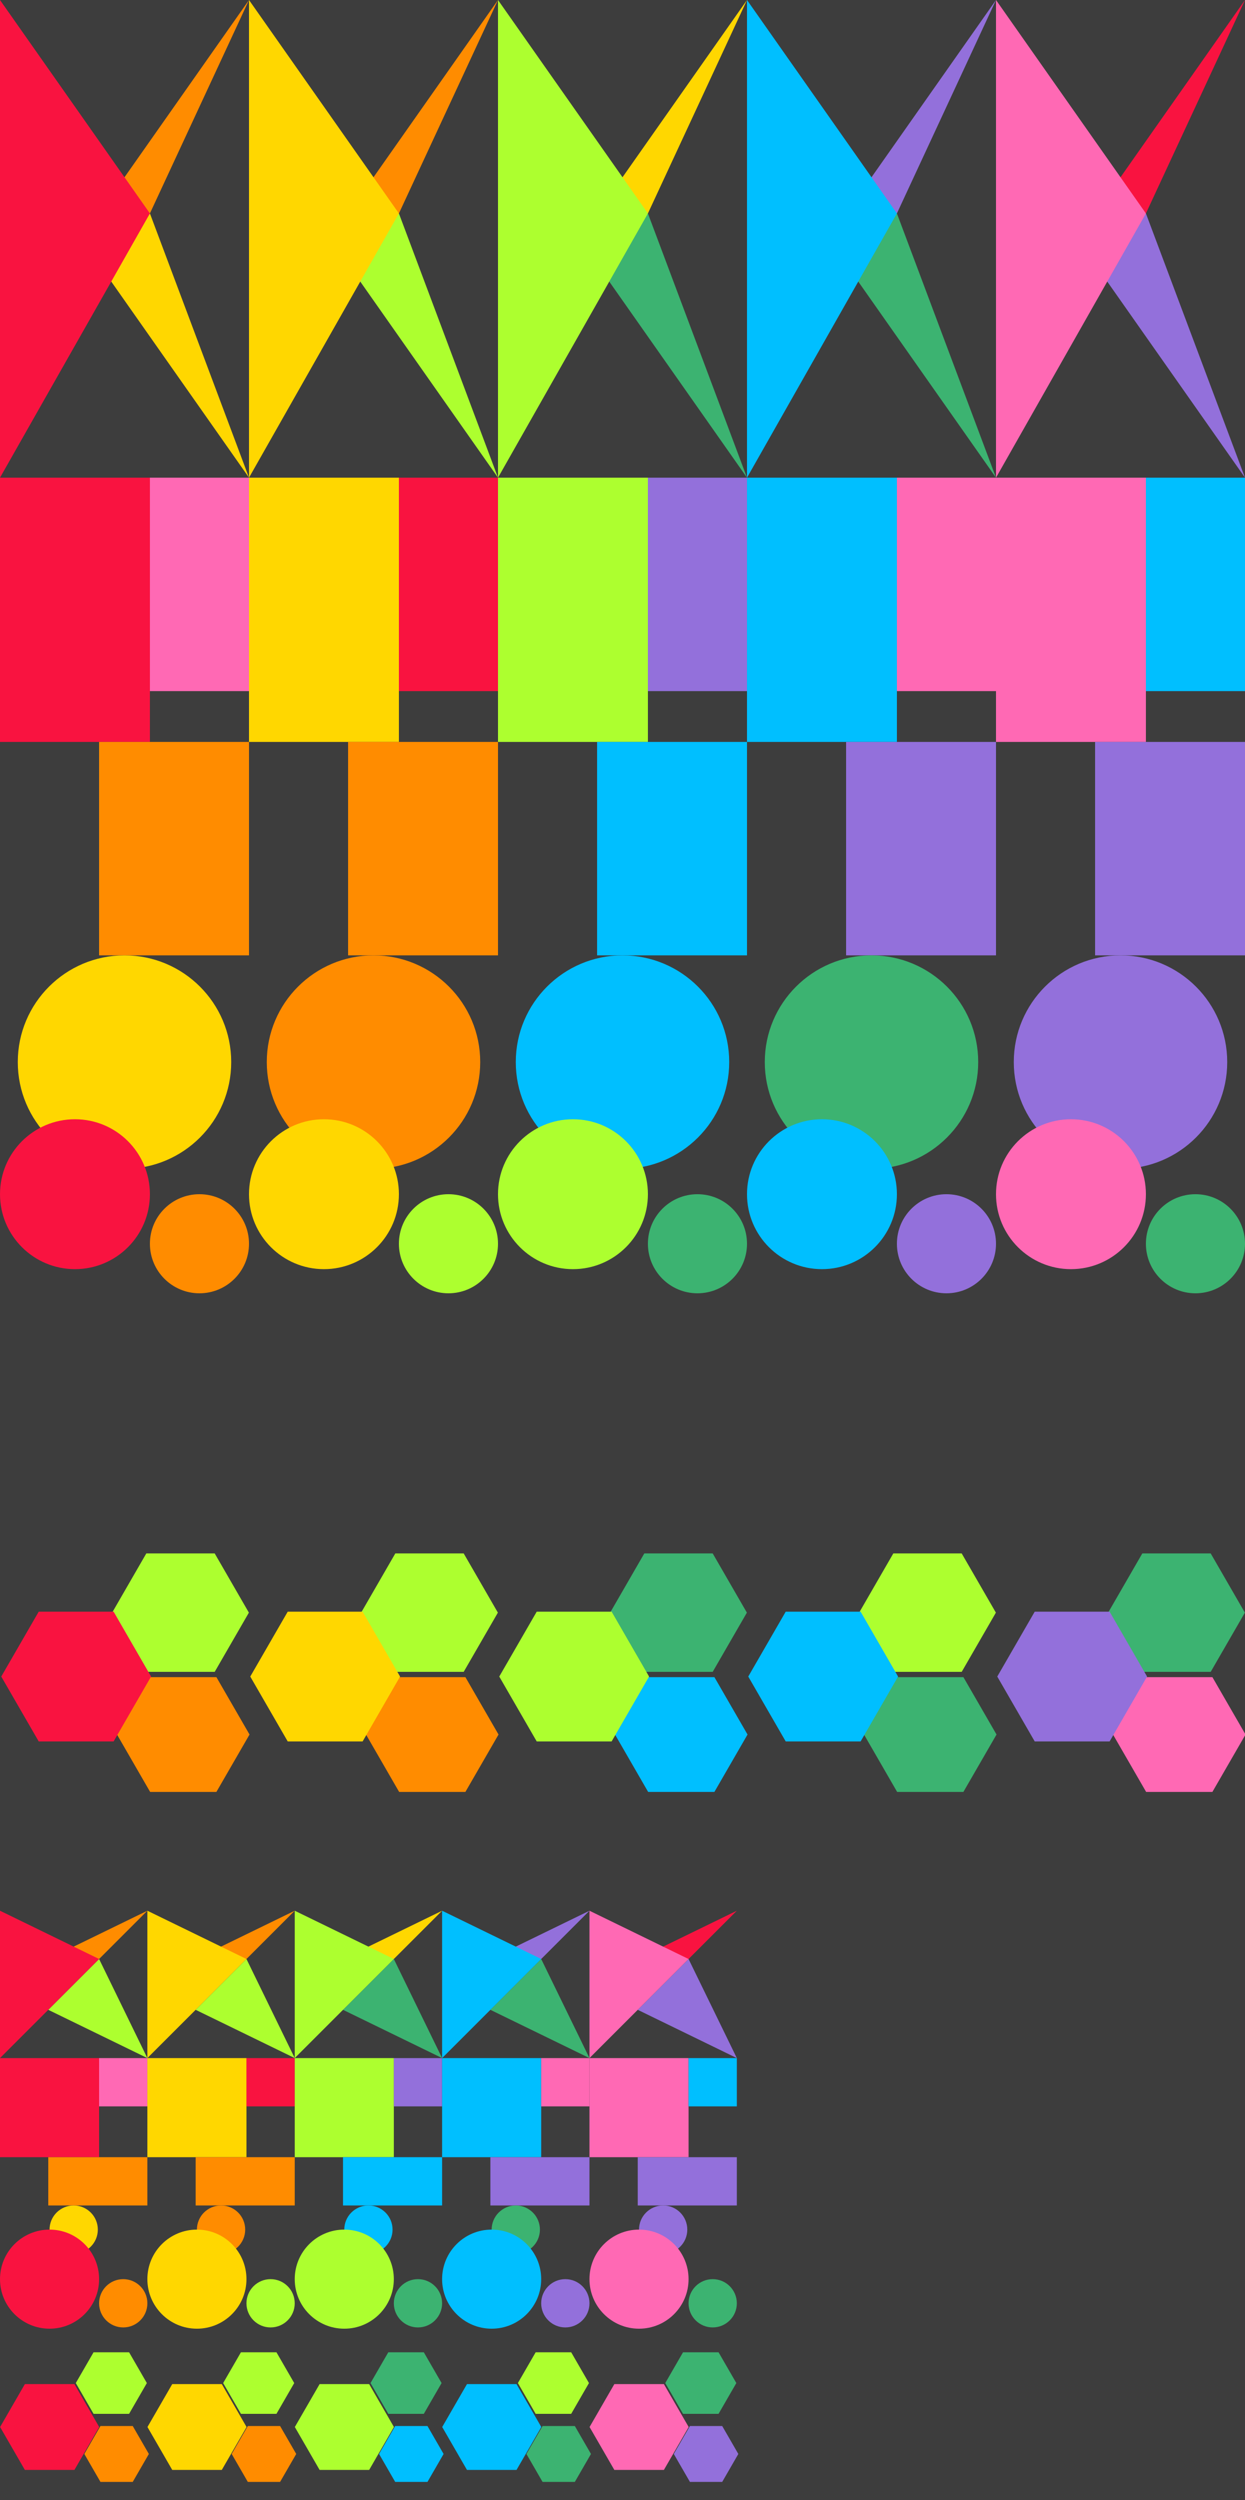 <?xml version="1.0" encoding="UTF-8" standalone="no"?>
<!-- Created with Inkscape (http://www.inkscape.org/) -->

<svg xmlns:dc="http://purl.org/dc/elements/1.1/" xmlns:cc="http://creativecommons.org/ns#" xmlns:rdf="http://www.w3.org/1999/02/22-rdf-syntax-ns#" xmlns:svg="http://www.w3.org/2000/svg" xmlns="http://www.w3.org/2000/svg" xmlns:sodipodi="http://sodipodi.sourceforge.net/DTD/sodipodi-0.dtd" xmlns:inkscape="http://www.inkscape.org/namespaces/inkscape" width="980" height="1968" viewBox="0 0 259.292 520.7" version="1.1" id="svg8" inkscape:version="0.92.4 (5da689c313, 2019-01-14)" sodipodi:docname="card-background-sprite-hover.svg">
<defs id="defs2" />
<sodipodi:namedview id="base" pagecolor="#3d3d3d" bordercolor="#666666" borderopacity="1.0" inkscape:pageopacity="0" inkscape:pageshadow="2" inkscape:zoom="0.32768" inkscape:cx="-44.197119" inkscape:cy="982.8118" inkscape:document-units="px" inkscape:current-layer="layer1" showgrid="false" units="px" inkscape:snap-bbox="true" inkscape:snap-nodes="false" inkscape:snap-others="false" inkscape:bbox-nodes="true" inkscape:snap-bbox-edge-midpoints="false" inkscape:object-nodes="true" inkscape:snap-intersection-paths="false" fit-margin-top="0" fit-margin-left="0" fit-margin-right="0" fit-margin-bottom="0" inkscape:snap-midpoints="false" inkscape:object-paths="false" showguides="false" />
<g inkscape:label="Layer 1" inkscape:groupmode="layer" id="layer1" transform="translate(-0.284,-199.039)">
<rect y="199.039" x="0.284" height="520.7" width="259.292" id="rect958" style="fill:#3d3d3d;stroke-width:0.529" />
<path style="fill:#ff8c00;stroke-width:0.529;stroke-dashoffset:20" d="M 31.505,243.489 H 20.922 L 52.143,199.039 Z" id="rect2515-1-6-5-1" inkscape:connector-curvature="0" sodipodi:nodetypes="cccc" />
<path style="fill:#ffd700;stroke-width:0.529;stroke-dashoffset:20" d="m 20.922,254.072 31.221,44.45 -20.637,-55.033 z" id="rect2515-1-9-2" inkscape:connector-curvature="0" sodipodi:nodetypes="cccc" />
<path sodipodi:nodetypes="cccc" inkscape:connector-curvature="0" id="path1845-8-2" d="M 0.284,298.522 31.505,243.489 0.284,199.039 Z" style="fill:#f91340;stroke-width:0.529;stroke-dashoffset:20" />
<rect style="fill:#f91340;stroke-width:0.529;stroke-dashoffset:20" id="rect2513-1" width="31.221" height="55.033" x="0.284" y="298.522" />
<rect style="fill:#ff69b4;stroke-width:0.529;stroke-dashoffset:20" id="rect2517-5-5" width="20.638" height="44.45" x="31.505" y="298.522" />
<rect y="353.555" x="20.922" height="44.45" width="31.221" id="rect2515-3-3" style="fill:#ff8c00;stroke-width:0.529;stroke-dashoffset:20" />
<path sodipodi:nodetypes="cccc" inkscape:connector-curvature="0" id="path864" d="M 83.363,243.489 H 72.78 L 104.001,199.039 Z" style="fill:#ff8c00;stroke-width:0.529;stroke-dashoffset:20" />
<path sodipodi:nodetypes="cccc" inkscape:connector-curvature="0" id="path866" d="m 72.78,254.072 31.221,44.45 -20.637,-55.033 z" style="fill:#adff2f;stroke-width:0.529;stroke-dashoffset:20" />
<path style="fill:#ffd700;stroke-width:0.529;stroke-dashoffset:20" d="M 52.143,298.522 83.363,243.489 52.143,199.039 Z" id="path868" inkscape:connector-curvature="0" sodipodi:nodetypes="cccc" />
<path style="fill:#ffd700;stroke-width:0.529;stroke-dashoffset:20" d="m 135.222,243.489 h -10.583 l 31.221,-44.45 z" id="path872" inkscape:connector-curvature="0" sodipodi:nodetypes="cccc" />
<path style="fill:#3cb371;stroke-width:0.529;stroke-dashoffset:20" d="m 124.638,254.072 31.221,44.45 -20.637,-55.033 z" id="path874" inkscape:connector-curvature="0" sodipodi:nodetypes="cccc" />
<path sodipodi:nodetypes="cccc" inkscape:connector-curvature="0" id="path876" d="m 104.001,298.522 31.221,-55.033 -31.221,-44.45 z" style="fill:#adff2f;stroke-width:0.529;stroke-dashoffset:20" />
<path sodipodi:nodetypes="cccc" inkscape:connector-curvature="0" id="path880" d="M 187.08,243.489 H 176.497 L 207.718,199.039 Z" style="fill:#9370db;stroke-width:0.529;stroke-dashoffset:20" />
<path sodipodi:nodetypes="cccc" inkscape:connector-curvature="0" id="path882" d="m 176.497,254.072 31.221,44.45 -20.637,-55.033 z" style="fill:#3cb371;stroke-width:0.529;stroke-dashoffset:20" />
<path style="fill:#00bfff;stroke-width:0.529;stroke-dashoffset:20" d="M 155.859,298.522 187.08,243.489 155.859,199.039 Z" id="path884" inkscape:connector-curvature="0" sodipodi:nodetypes="cccc" />
<path style="fill:#f91340;stroke-width:0.529;stroke-dashoffset:20" d="m 238.938,243.489 h -10.583 l 31.221,-44.45 z" id="path888" inkscape:connector-curvature="0" sodipodi:nodetypes="cccc" />
<path style="fill:#9370db;stroke-width:0.529;stroke-dashoffset:20" d="m 228.355,254.072 31.221,44.45 -20.637,-55.033 z" id="path890" inkscape:connector-curvature="0" sodipodi:nodetypes="cccc" />
<path sodipodi:nodetypes="cccc" inkscape:connector-curvature="0" id="path892" d="M 207.718,298.522 238.938,243.489 207.718,199.039 Z" style="fill:#ff69b4;stroke-width:0.529;stroke-dashoffset:20" />
<rect y="298.522" x="52.143" height="55.033" width="31.221" id="rect896" style="fill:#ffd700;stroke-width:0.529;stroke-dashoffset:20" />
<rect y="298.522" x="83.363" height="44.45" width="20.638" id="rect898" style="fill:#f91340;stroke-width:0.529;stroke-dashoffset:20" />
<rect style="fill:#ff8c00;stroke-width:0.529;stroke-dashoffset:20" id="rect900" width="31.221" height="44.45" x="72.78" y="353.555" />
<rect style="fill:#adff2f;stroke-width:0.529;stroke-dashoffset:20" id="rect904" width="31.221" height="55.033" x="104.001" y="298.522" />
<rect style="fill:#9370db;stroke-width:0.529;stroke-dashoffset:20" id="rect906" width="20.638" height="44.45" x="135.222" y="298.522" />
<rect y="353.555" x="124.638" height="44.45" width="31.221" id="rect908" style="fill:#00bfff;stroke-width:0.529;stroke-dashoffset:20" />
<rect y="298.522" x="155.86" height="55.033" width="31.221" id="rect912" style="fill:#00bfff;stroke-width:0.529;stroke-dashoffset:20" />
<rect y="298.522" x="187.08" height="44.45" width="20.638" id="rect914" style="fill:#ff69b4;stroke-width:0.529;stroke-dashoffset:20" />
<rect style="fill:#9370db;stroke-width:0.529;stroke-dashoffset:20" id="rect916" width="31.221" height="44.45" x="176.497" y="353.555" />
<rect style="fill:#ff69b4;stroke-width:0.529;stroke-dashoffset:20" id="rect920" width="31.221" height="55.033" x="207.718" y="298.522" />
<rect style="fill:#00bfff;stroke-width:0.529;stroke-dashoffset:20" id="rect922" width="20.638" height="44.45" x="238.938" y="298.522" />
<rect y="353.555" x="228.355" height="44.45" width="31.221" id="rect924" style="fill:#9370db;stroke-width:0.529;stroke-dashoffset:20" />
<circle r="10.319" style="fill:#ff8c00;stroke-width:0.529;stroke-dashoffset:20" id="circle928" cx="41.824" cy="458.066" />
<circle r="22.225" cy="420.23" cx="26.213" id="circle930" style="fill:#ffd700;stroke-width:0.529;stroke-dashoffset:20" />
<circle r="15.61" cy="447.747" cx="15.895" id="circle932" style="fill:#f91340;stroke-width:0.529;stroke-dashoffset:20" />
<circle cy="458.066" cx="93.682" id="circle936" style="fill:#adff2f;stroke-width:0.529;stroke-dashoffset:20" r="10.319" />
<circle style="fill:#ff8c00;stroke-width:0.529;stroke-dashoffset:20" id="circle938" cx="78.072" cy="420.23" r="22.225" />
<circle style="fill:#ffd700;stroke-width:0.529;stroke-dashoffset:20" id="circle940" cx="67.753" cy="447.747" r="15.61" />
<circle r="10.319" style="fill:#3cb371;stroke-width:0.529;stroke-dashoffset:20" id="circle944" cx="145.54" cy="458.066" />
<circle r="22.225" cy="420.231" cx="129.93" id="circle946" style="fill:#00bfff;stroke-width:0.529;stroke-dashoffset:20" />
<circle r="15.61" cy="447.747" cx="119.611" id="circle948" style="fill:#adff2f;stroke-width:0.529;stroke-dashoffset:20" />
<circle cy="458.066" cx="197.399" id="circle952" style="fill:#9370db;stroke-width:0.529;stroke-dashoffset:20" r="10.319" />
<circle style="fill:#3cb371;stroke-width:0.529;stroke-dashoffset:20" id="circle954" cx="181.788" cy="420.231" r="22.225" />
<circle style="fill:#00bfff;stroke-width:0.529;stroke-dashoffset:20" id="circle956" cx="171.47" cy="447.747" r="15.61" />
<circle r="10.319" style="fill:#3cb371;stroke-width:0.529;stroke-dashoffset:20" id="circle960" cx="249.257" cy="458.066" />
<circle r="22.225" cy="420.23" cx="233.647" id="circle962" style="fill:#9370db;stroke-width:0.529;stroke-dashoffset:20" />
<circle r="15.61" cy="447.747" cx="223.328" id="circle964" style="fill:#ff69b4;stroke-width:0.529;stroke-dashoffset:20" />
<path sodipodi:type="star" style="fill:#adff2f;stroke-width:1.05" id="path2230-81-3" sodipodi:sides="6" sodipodi:cx="555.10999" sodipodi:cy="129.89999" sodipodi:r1="28.284271" sodipodi:r2="20" sodipodi:arg1="0.78539816" sodipodi:arg2="1.3089969" inkscape:flatsided="true" inkscape:rounded="0" inkscape:randomized="0" d="m 575.11,149.9 -27.321,7.321 -20,-20 7.321,-27.321 27.32,-7.321 20,20 z" transform="matrix(0.356,-0.356,0.356,0.356,-205.986,686.267)" />
<path transform="matrix(0.345,-0.345,0.345,0.345,-197.876,706.975)" d="m 575.11,149.9 -27.321,7.321 -20,-20 7.321,-27.321 27.32,-7.321 20,20 z" inkscape:randomized="0" inkscape:rounded="0" inkscape:flatsided="true" sodipodi:arg2="1.3089969" sodipodi:arg1="0.78539816" sodipodi:r2="20" sodipodi:r1="28.284271" sodipodi:cy="129.89999" sodipodi:cx="555.10999" sodipodi:sides="6" id="path2305" style="fill:#ff8c00;stroke-width:1.084" sodipodi:type="star" />
<path sodipodi:type="star" style="fill:#f91340;stroke-width:0.96" id="path2230-81" sodipodi:sides="6" sodipodi:cx="555.10999" sodipodi:cy="129.89999" sodipodi:r1="28.284271" sodipodi:r2="20" sodipodi:arg1="0.78539816" sodipodi:arg2="1.3089969" inkscape:flatsided="true" inkscape:rounded="0" inkscape:randomized="0" d="m 575.11,149.9 -27.321,7.321 -20,-20 7.321,-27.321 27.32,-7.321 20,20 z" transform="matrix(0.39,-0.39,0.39,0.39,-251.007,714.035)" />
<path transform="matrix(0.356,-0.356,0.356,0.356,-154.128,686.267)" d="m 575.11,149.9 -27.321,7.321 -20,-20 7.321,-27.321 27.32,-7.321 20,20 z" inkscape:randomized="0" inkscape:rounded="0" inkscape:flatsided="true" sodipodi:arg2="1.3089969" sodipodi:arg1="0.78539816" sodipodi:r2="20" sodipodi:r1="28.284271" sodipodi:cy="129.89999" sodipodi:cx="555.10999" sodipodi:sides="6" id="path895" style="fill:#adff2f;stroke-width:1.05" sodipodi:type="star" />
<path sodipodi:type="star" style="fill:#ff8c00;stroke-width:1.084" id="path897" sodipodi:sides="6" sodipodi:cx="555.10999" sodipodi:cy="129.89999" sodipodi:r1="28.284271" sodipodi:r2="20" sodipodi:arg1="0.78539816" sodipodi:arg2="1.3089969" inkscape:flatsided="true" inkscape:rounded="0" inkscape:randomized="0" d="m 575.11,149.9 -27.321,7.321 -20,-20 7.321,-27.321 27.32,-7.321 20,20 z" transform="matrix(0.345,-0.345,0.345,0.345,-146.018,706.975)" />
<path transform="matrix(0.39,-0.39,0.39,0.39,-199.148,714.035)" d="m 575.11,149.9 -27.321,7.321 -20,-20 7.321,-27.321 27.32,-7.321 20,20 z" inkscape:randomized="0" inkscape:rounded="0" inkscape:flatsided="true" sodipodi:arg2="1.3089969" sodipodi:arg1="0.78539816" sodipodi:r2="20" sodipodi:r1="28.284271" sodipodi:cy="129.89999" sodipodi:cx="555.10999" sodipodi:sides="6" id="path899" style="fill:#ffd700;stroke-width:0.96" sodipodi:type="star" />
<path transform="matrix(0.356,-0.356,0.356,0.356,-102.27,686.267)" d="m 575.11,149.9 -27.321,7.321 -20,-20 7.321,-27.321 27.32,-7.321 20,20 z" inkscape:randomized="0" inkscape:rounded="0" inkscape:flatsided="true" sodipodi:arg2="1.3089969" sodipodi:arg1="0.78539816" sodipodi:r2="20" sodipodi:r1="28.284271" sodipodi:cy="129.89999" sodipodi:cx="555.10999" sodipodi:sides="6" id="path905" style="fill:#3cb371;stroke-width:1.05" sodipodi:type="star" />
<path sodipodi:type="star" style="fill:#00bfff;stroke-width:1.084" id="path907" sodipodi:sides="6" sodipodi:cx="555.10999" sodipodi:cy="129.89999" sodipodi:r1="28.284271" sodipodi:r2="20" sodipodi:arg1="0.78539816" sodipodi:arg2="1.3089969" inkscape:flatsided="true" inkscape:rounded="0" inkscape:randomized="0" d="m 575.11,149.9 -27.321,7.321 -20,-20 7.321,-27.321 27.32,-7.321 20,20 z" transform="matrix(0.345,-0.345,0.345,0.345,-94.159,706.975)" />
<path transform="matrix(0.39,-0.39,0.39,0.39,-147.29,714.035)" d="m 575.11,149.9 -27.321,7.321 -20,-20 7.321,-27.321 27.32,-7.321 20,20 z" inkscape:randomized="0" inkscape:rounded="0" inkscape:flatsided="true" sodipodi:arg2="1.3089969" sodipodi:arg1="0.78539816" sodipodi:r2="20" sodipodi:r1="28.284271" sodipodi:cy="129.89999" sodipodi:cx="555.10999" sodipodi:sides="6" id="path909" style="fill:#adff2f;stroke-width:0.96" sodipodi:type="star" />
<path sodipodi:type="star" style="fill:#adff2f;stroke-width:1.05" id="path915" sodipodi:sides="6" sodipodi:cx="555.10999" sodipodi:cy="129.89999" sodipodi:r1="28.284271" sodipodi:r2="20" sodipodi:arg1="0.78539816" sodipodi:arg2="1.3089969" inkscape:flatsided="true" inkscape:rounded="0" inkscape:randomized="0" d="m 575.11,149.9 -27.321,7.321 -20,-20 7.321,-27.321 27.32,-7.321 20,20 z" transform="matrix(0.356,-0.356,0.356,0.356,-50.411,686.267)" />
<path transform="matrix(0.345,-0.345,0.345,0.345,-42.301,706.975)" d="m 575.11,149.9 -27.321,7.321 -20,-20 7.321,-27.321 27.32,-7.321 20,20 z" inkscape:randomized="0" inkscape:rounded="0" inkscape:flatsided="true" sodipodi:arg2="1.3089969" sodipodi:arg1="0.78539816" sodipodi:r2="20" sodipodi:r1="28.284271" sodipodi:cy="129.89999" sodipodi:cx="555.10999" sodipodi:sides="6" id="path917" style="fill:#3cb371;stroke-width:1.084" sodipodi:type="star" />
<path sodipodi:type="star" style="fill:#00bfff;stroke-width:0.96" id="path919" sodipodi:sides="6" sodipodi:cx="555.10999" sodipodi:cy="129.89999" sodipodi:r1="28.284271" sodipodi:r2="20" sodipodi:arg1="0.78539816" sodipodi:arg2="1.3089969" inkscape:flatsided="true" inkscape:rounded="0" inkscape:randomized="0" d="m 575.11,149.9 -27.321,7.321 -20,-20 7.321,-27.321 27.32,-7.321 20,20 z" transform="matrix(0.39,-0.39,0.39,0.39,-95.432,714.035)" />
<path sodipodi:type="star" style="fill:#3cb371;stroke-width:1.05" id="path925" sodipodi:sides="6" sodipodi:cx="555.10999" sodipodi:cy="129.89999" sodipodi:r1="28.284271" sodipodi:r2="20" sodipodi:arg1="0.78539816" sodipodi:arg2="1.3089969" inkscape:flatsided="true" inkscape:rounded="0" inkscape:randomized="0" d="m 575.11,149.9 -27.321,7.321 -20,-20 7.321,-27.321 27.32,-7.321 20,20 z" transform="matrix(0.356,-0.356,0.356,0.356,1.447,686.267)" />
<path transform="matrix(0.345,-0.345,0.345,0.345,9.557,706.975)" d="m 575.11,149.9 -27.321,7.321 -20,-20 7.321,-27.321 27.32,-7.321 20,20 z" inkscape:randomized="0" inkscape:rounded="0" inkscape:flatsided="true" sodipodi:arg2="1.3089969" sodipodi:arg1="0.78539816" sodipodi:r2="20" sodipodi:r1="28.284271" sodipodi:cy="129.89999" sodipodi:cx="555.10999" sodipodi:sides="6" id="path927" style="fill:#ff69b4;stroke-width:1.084" sodipodi:type="star" />
<path sodipodi:type="star" style="fill:#9370db;stroke-width:0.96" id="path929" sodipodi:sides="6" sodipodi:cx="555.10999" sodipodi:cy="129.89999" sodipodi:r1="28.284271" sodipodi:r2="20" sodipodi:arg1="0.78539816" sodipodi:arg2="1.3089969" inkscape:flatsided="true" inkscape:rounded="0" inkscape:randomized="0" d="m 575.11,149.9 -27.321,7.321 -20,-20 7.321,-27.321 27.32,-7.321 20,20 z" transform="matrix(0.39,-0.39,0.39,0.39,-43.573,714.035)" />
<rect style="fill:#f91340;stroke-width:0.529;stroke-dashoffset:20" id="rect2513-1-3-9" width="20.638" height="20.637" x="0.284" y="627.664" />
<rect style="fill:#ff69b4;stroke-width:0.529;stroke-dashoffset:20" id="rect2517-5-5-6-5" width="10.054" height="10.054" x="20.922" y="627.664" />
<rect y="648.301" x="10.338" height="10.054" width="20.637" id="rect2515-3-3-2-7" style="fill:#ff8c00;stroke-width:0.529;stroke-dashoffset:20" />
<circle style="fill:#ffd700;stroke-width:0.529;stroke-dashoffset:20" id="path2427-2-7-84-9-6-6" cx="15.63" cy="663.383" r="5.027" />
<circle style="fill:#f91340;stroke-width:0.529;stroke-dashoffset:20" id="path2427-2-1-4-2-9" cx="10.603" cy="673.701" r="10.319" />
<circle cy="678.729" cx="25.949" id="circle2499-0-2-2-8" style="fill:#ff8c00;stroke-width:0.529;stroke-dashoffset:20" r="5.027" />
<path style="fill:#ff8c00;stroke-width:0.529;stroke-dashoffset:20" d="m 20.922,607.026 h -10.583 l 20.637,-10.054 z" id="rect2515-1-6-5-1-9-8" inkscape:connector-curvature="0" sodipodi:nodetypes="cccc" />
<path style="fill:#adff2f;stroke-width:0.529;stroke-dashoffset:20" d="m 10.338,617.61 20.637,10.054 -10.054,-20.637 z" id="rect2515-1-9-2-7-0" inkscape:connector-curvature="0" sodipodi:nodetypes="cccc" />
<path sodipodi:nodetypes="cccc" inkscape:connector-curvature="0" id="path1845-8-2-4-4" d="M 0.284,627.664 20.922,607.026 0.284,596.972 Z" style="fill:#f91340;stroke-width:0.529;stroke-dashoffset:20" />
<path transform="matrix(0.168,-0.168,0.168,0.168,-90.514,781.546)" d="m 575.11,149.9 -27.321,7.321 -20,-20 7.321,-27.321 27.32,-7.321 20,20 z" inkscape:randomized="0" inkscape:rounded="0" inkscape:flatsided="true" sodipodi:arg2="1.3089969" sodipodi:arg1="0.78539816" sodipodi:r2="20" sodipodi:r1="28.284271" sodipodi:cy="129.89999" sodipodi:cx="555.10999" sodipodi:sides="6" id="path2305-0-0" style="fill:#ff8c00;stroke-width:2.232" sodipodi:type="star" />
<path sodipodi:type="star" style="fill:#f91340;stroke-width:1.45" id="path2230-81-5-5" sodipodi:sides="6" sodipodi:cx="555.10999" sodipodi:cy="129.89999" sodipodi:r1="28.284271" sodipodi:r2="20" sodipodi:arg1="0.78539816" sodipodi:arg2="1.3089969" inkscape:flatsided="true" inkscape:rounded="0" inkscape:randomized="0" d="m 575.11,149.9 -27.321,7.321 -20,-20 7.321,-27.321 27.32,-7.321 20,20 z" transform="matrix(0.258,-0.258,0.258,0.258,-166.108,814.201)" />
<path transform="matrix(0.185,-0.185,0.185,0.185,-103.257,774.006)" d="m 575.11,149.9 -27.321,7.321 -20,-20 7.321,-27.321 27.32,-7.321 20,20 z" inkscape:randomized="0" inkscape:rounded="0" inkscape:flatsided="true" sodipodi:arg2="1.3089969" sodipodi:arg1="0.78539816" sodipodi:r2="20" sodipodi:r1="28.284271" sodipodi:cy="129.89999" sodipodi:cx="555.10999" sodipodi:sides="6" id="path2305-0-9-7" style="fill:#adff2f;stroke-width:2.027" sodipodi:type="star" />
<rect y="627.664" x="30.976" height="20.637" width="20.638" id="rect945" style="fill:#ffd700;stroke-width:0.529;stroke-dashoffset:20" />
<rect y="627.664" x="51.613" height="10.054" width="10.054" id="rect947" style="fill:#f91340;stroke-width:0.529;stroke-dashoffset:20" />
<rect style="fill:#ff8c00;stroke-width:0.529;stroke-dashoffset:20" id="rect949" width="20.637" height="10.054" x="41.03" y="648.301" />
<circle r="5.027" cy="663.383" cx="46.322" id="circle951" style="fill:#ff8c00;stroke-width:0.529;stroke-dashoffset:20" />
<circle r="10.319" cy="673.701" cx="41.295" id="circle953" style="fill:#ffd700;stroke-width:0.529;stroke-dashoffset:20" />
<circle r="5.027" style="fill:#adff2f;stroke-width:0.529;stroke-dashoffset:20" id="circle955" cx="56.64" cy="678.729" />
<path sodipodi:nodetypes="cccc" inkscape:connector-curvature="0" id="path957" d="M 51.613,607.026 H 41.03 l 20.638,-10.054 z" style="fill:#ff8c00;stroke-width:0.529;stroke-dashoffset:20" />
<path sodipodi:nodetypes="cccc" inkscape:connector-curvature="0" id="path959" d="M 41.03,617.61 61.668,627.664 51.613,607.026 Z" style="fill:#adff2f;stroke-width:0.529;stroke-dashoffset:20" />
<path style="fill:#ffd700;stroke-width:0.529;stroke-dashoffset:20" d="M 30.976,627.664 51.613,607.026 30.976,596.972 Z" id="path961" inkscape:connector-curvature="0" sodipodi:nodetypes="cccc" />
<path sodipodi:type="star" style="fill:#ff8c00;stroke-width:2.232" id="path963" sodipodi:sides="6" sodipodi:cx="555.10999" sodipodi:cy="129.89999" sodipodi:r1="28.284271" sodipodi:r2="20" sodipodi:arg1="0.78539816" sodipodi:arg2="1.3089969" inkscape:flatsided="true" inkscape:rounded="0" inkscape:randomized="0" d="m 575.11,149.9 -27.321,7.321 -20,-20 7.321,-27.321 27.32,-7.321 20,20 z" transform="matrix(0.168,-0.168,0.168,0.168,-59.823,781.546)" />
<path transform="matrix(0.258,-0.258,0.258,0.258,-135.416,814.201)" d="m 575.11,149.9 -27.321,7.321 -20,-20 7.321,-27.321 27.32,-7.321 20,20 z" inkscape:randomized="0" inkscape:rounded="0" inkscape:flatsided="true" sodipodi:arg2="1.3089969" sodipodi:arg1="0.78539816" sodipodi:r2="20" sodipodi:r1="28.284271" sodipodi:cy="129.89999" sodipodi:cx="555.10999" sodipodi:sides="6" id="path965" style="fill:#ffd700;stroke-width:1.45" sodipodi:type="star" />
<path sodipodi:type="star" style="fill:#adff2f;stroke-width:2.027" id="path967" sodipodi:sides="6" sodipodi:cx="555.10999" sodipodi:cy="129.89999" sodipodi:r1="28.284271" sodipodi:r2="20" sodipodi:arg1="0.78539816" sodipodi:arg2="1.3089969" inkscape:flatsided="true" inkscape:rounded="0" inkscape:randomized="0" d="m 575.11,149.9 -27.321,7.321 -20,-20 7.321,-27.321 27.32,-7.321 20,20 z" transform="matrix(0.185,-0.185,0.185,0.185,-72.565,774.006)" />
<rect style="fill:#adff2f;stroke-width:0.529;stroke-dashoffset:20" id="rect971" width="20.638" height="20.637" x="61.668" y="627.664" />
<rect style="fill:#9370db;stroke-width:0.529;stroke-dashoffset:20" id="rect973" width="10.054" height="10.054" x="82.305" y="627.664" />
<rect y="648.301" x="71.722" height="10.054" width="20.637" id="rect975" style="fill:#00bfff;stroke-width:0.529;stroke-dashoffset:20" />
<circle style="fill:#00bfff;stroke-width:0.529;stroke-dashoffset:20" id="circle977" cx="77.013" cy="663.383" r="5.027" />
<circle style="fill:#adff2f;stroke-width:0.529;stroke-dashoffset:20" id="circle979" cx="71.986" cy="673.701" r="10.319" />
<circle cy="678.729" cx="87.332" id="circle981" style="fill:#3cb371;stroke-width:0.529;stroke-dashoffset:20" r="5.027" />
<path style="fill:#ffd700;stroke-width:0.529;stroke-dashoffset:20" d="M 82.305,607.026 H 71.722 l 20.638,-10.054 z" id="path983" inkscape:connector-curvature="0" sodipodi:nodetypes="cccc" />
<path style="fill:#3cb371;stroke-width:0.529;stroke-dashoffset:20" d="m 71.722,617.61 20.638,10.054 -10.054,-20.637 z" id="path985" inkscape:connector-curvature="0" sodipodi:nodetypes="cccc" />
<path sodipodi:nodetypes="cccc" inkscape:connector-curvature="0" id="path987" d="M 61.668,627.664 82.305,607.026 61.668,596.972 Z" style="fill:#adff2f;stroke-width:0.529;stroke-dashoffset:20" />
<path transform="matrix(0.168,-0.168,0.168,0.168,-29.131,781.546)" d="m 575.11,149.9 -27.321,7.321 -20,-20 7.321,-27.321 27.32,-7.321 20,20 z" inkscape:randomized="0" inkscape:rounded="0" inkscape:flatsided="true" sodipodi:arg2="1.3089969" sodipodi:arg1="0.78539816" sodipodi:r2="20" sodipodi:r1="28.284271" sodipodi:cy="129.89999" sodipodi:cx="555.10999" sodipodi:sides="6" id="path989" style="fill:#00bfff;stroke-width:2.232" sodipodi:type="star" />
<path sodipodi:type="star" style="fill:#adff2f;stroke-width:1.45" id="path991" sodipodi:sides="6" sodipodi:cx="555.10999" sodipodi:cy="129.89999" sodipodi:r1="28.284271" sodipodi:r2="20" sodipodi:arg1="0.78539816" sodipodi:arg2="1.3089969" inkscape:flatsided="true" inkscape:rounded="0" inkscape:randomized="0" d="m 575.11,149.9 -27.321,7.321 -20,-20 7.321,-27.321 27.32,-7.321 20,20 z" transform="matrix(0.258,-0.258,0.258,0.258,-104.725,814.201)" />
<path transform="matrix(0.185,-0.185,0.185,0.185,-41.874,774.006)" d="m 575.11,149.9 -27.321,7.321 -20,-20 7.321,-27.321 27.32,-7.321 20,20 z" inkscape:randomized="0" inkscape:rounded="0" inkscape:flatsided="true" sodipodi:arg2="1.3089969" sodipodi:arg1="0.78539816" sodipodi:r2="20" sodipodi:r1="28.284271" sodipodi:cy="129.89999" sodipodi:cx="555.10999" sodipodi:sides="6" id="path993" style="fill:#3cb371;stroke-width:2.027" sodipodi:type="star" />
<rect y="627.664" x="92.359" height="20.637" width="20.638" id="rect997" style="fill:#00bfff;stroke-width:0.529;stroke-dashoffset:20" />
<rect y="627.664" x="112.997" height="10.054" width="10.054" id="rect999" style="fill:#ff69b4;stroke-width:0.529;stroke-dashoffset:20" />
<rect style="fill:#9370db;stroke-width:0.529;stroke-dashoffset:20" id="rect1001" width="20.637" height="10.054" x="102.413" y="648.301" />
<circle r="5.027" cy="663.383" cx="107.705" id="circle1003" style="fill:#3cb371;stroke-width:0.529;stroke-dashoffset:20" />
<circle r="10.319" cy="673.701" cx="102.678" id="circle1005" style="fill:#00bfff;stroke-width:0.529;stroke-dashoffset:20" />
<circle r="5.027" style="fill:#9370db;stroke-width:0.529;stroke-dashoffset:20" id="circle1007" cx="118.024" cy="678.729" />
<path sodipodi:nodetypes="cccc" inkscape:connector-curvature="0" id="path1009" d="m 112.997,607.026 h -10.583 l 20.637,-10.054 z" style="fill:#9370db;stroke-width:0.529;stroke-dashoffset:20" />
<path sodipodi:nodetypes="cccc" inkscape:connector-curvature="0" id="path1011" d="m 102.413,617.61 20.637,10.054 -10.054,-20.637 z" style="fill:#3cb371;stroke-width:0.529;stroke-dashoffset:20" />
<path style="fill:#00bfff;stroke-width:0.529;stroke-dashoffset:20" d="M 92.359,627.664 112.997,607.026 92.359,596.972 Z" id="path1013" inkscape:connector-curvature="0" sodipodi:nodetypes="cccc" />
<path sodipodi:type="star" style="fill:#3cb371;stroke-width:2.232" id="path1015" sodipodi:sides="6" sodipodi:cx="555.10999" sodipodi:cy="129.89999" sodipodi:r1="28.284271" sodipodi:r2="20" sodipodi:arg1="0.78539816" sodipodi:arg2="1.3089969" inkscape:flatsided="true" inkscape:rounded="0" inkscape:randomized="0" d="m 575.11,149.9 -27.321,7.321 -20,-20 7.321,-27.321 27.32,-7.321 20,20 z" transform="matrix(0.168,-0.168,0.168,0.168,1.561,781.546)" />
<path transform="matrix(0.258,-0.258,0.258,0.258,-74.033,814.201)" d="m 575.11,149.9 -27.321,7.321 -20,-20 7.321,-27.321 27.32,-7.321 20,20 z" inkscape:randomized="0" inkscape:rounded="0" inkscape:flatsided="true" sodipodi:arg2="1.3089969" sodipodi:arg1="0.78539816" sodipodi:r2="20" sodipodi:r1="28.284271" sodipodi:cy="129.89999" sodipodi:cx="555.10999" sodipodi:sides="6" id="path1017" style="fill:#00bfff;stroke-width:1.45" sodipodi:type="star" />
<path sodipodi:type="star" style="fill:#adff2f;stroke-width:2.027" id="path1019" sodipodi:sides="6" sodipodi:cx="555.10999" sodipodi:cy="129.89999" sodipodi:r1="28.284271" sodipodi:r2="20" sodipodi:arg1="0.78539816" sodipodi:arg2="1.3089969" inkscape:flatsided="true" inkscape:rounded="0" inkscape:randomized="0" d="m 575.11,149.9 -27.321,7.321 -20,-20 7.321,-27.321 27.32,-7.321 20,20 z" transform="matrix(0.185,-0.185,0.185,0.185,-11.182,774.006)" />
<rect style="fill:#ff69b4;stroke-width:0.529;stroke-dashoffset:20" id="rect1023" width="20.638" height="20.637" x="123.051" y="627.664" />
<rect style="fill:#00bfff;stroke-width:0.529;stroke-dashoffset:20" id="rect1025" width="10.054" height="10.054" x="143.688" y="627.664" />
<rect y="648.301" x="133.105" height="10.054" width="20.637" id="rect1027" style="fill:#9370db;stroke-width:0.529;stroke-dashoffset:20" />
<circle style="fill:#9370db;stroke-width:0.529;stroke-dashoffset:20" id="circle1029" cx="138.397" cy="663.383" r="5.027" />
<circle style="fill:#ff69b4;stroke-width:0.529;stroke-dashoffset:20" id="circle1031" cx="133.37" cy="673.701" r="10.319" />
<circle cy="678.729" cx="148.715" id="circle1033" style="fill:#3cb371;stroke-width:0.529;stroke-dashoffset:20" r="5.027" />
<path style="fill:#f91340;stroke-width:0.529;stroke-dashoffset:20" d="m 143.688,607.026 h -10.583 l 20.637,-10.054 z" id="path1035" inkscape:connector-curvature="0" sodipodi:nodetypes="cccc" />
<path style="fill:#9370db;stroke-width:0.529;stroke-dashoffset:20" d="m 133.105,617.61 20.637,10.054 -10.054,-20.637 z" id="path1037" inkscape:connector-curvature="0" sodipodi:nodetypes="cccc" />
<path sodipodi:nodetypes="cccc" inkscape:connector-curvature="0" id="path1039" d="m 123.051,627.664 20.637,-20.637 -20.637,-10.054 z" style="fill:#ff69b4;stroke-width:0.529;stroke-dashoffset:20" />
<path transform="matrix(0.168,-0.168,0.168,0.168,32.252,781.546)" d="m 575.11,149.9 -27.321,7.321 -20,-20 7.321,-27.321 27.32,-7.321 20,20 z" inkscape:randomized="0" inkscape:rounded="0" inkscape:flatsided="true" sodipodi:arg2="1.3089969" sodipodi:arg1="0.78539816" sodipodi:r2="20" sodipodi:r1="28.284271" sodipodi:cy="129.89999" sodipodi:cx="555.10999" sodipodi:sides="6" id="path1041" style="fill:#9370db;stroke-width:2.232" sodipodi:type="star" />
<path sodipodi:type="star" style="fill:#ff69b4;stroke-width:1.45" id="path1043" sodipodi:sides="6" sodipodi:cx="555.10999" sodipodi:cy="129.89999" sodipodi:r1="28.284271" sodipodi:r2="20" sodipodi:arg1="0.78539816" sodipodi:arg2="1.3089969" inkscape:flatsided="true" inkscape:rounded="0" inkscape:randomized="0" d="m 575.11,149.9 -27.321,7.321 -20,-20 7.321,-27.321 27.32,-7.321 20,20 z" transform="matrix(0.258,-0.258,0.258,0.258,-43.341,814.201)" />
<path transform="matrix(0.185,-0.185,0.185,0.185,19.51,774.006)" d="m 575.11,149.9 -27.321,7.321 -20,-20 7.321,-27.321 27.32,-7.321 20,20 z" inkscape:randomized="0" inkscape:rounded="0" inkscape:flatsided="true" sodipodi:arg2="1.3089969" sodipodi:arg1="0.78539816" sodipodi:r2="20" sodipodi:r1="28.284271" sodipodi:cy="129.89999" sodipodi:cx="555.10999" sodipodi:sides="6" id="path1045" style="fill:#3cb371;stroke-width:2.027" sodipodi:type="star" />
</g>
</svg>
